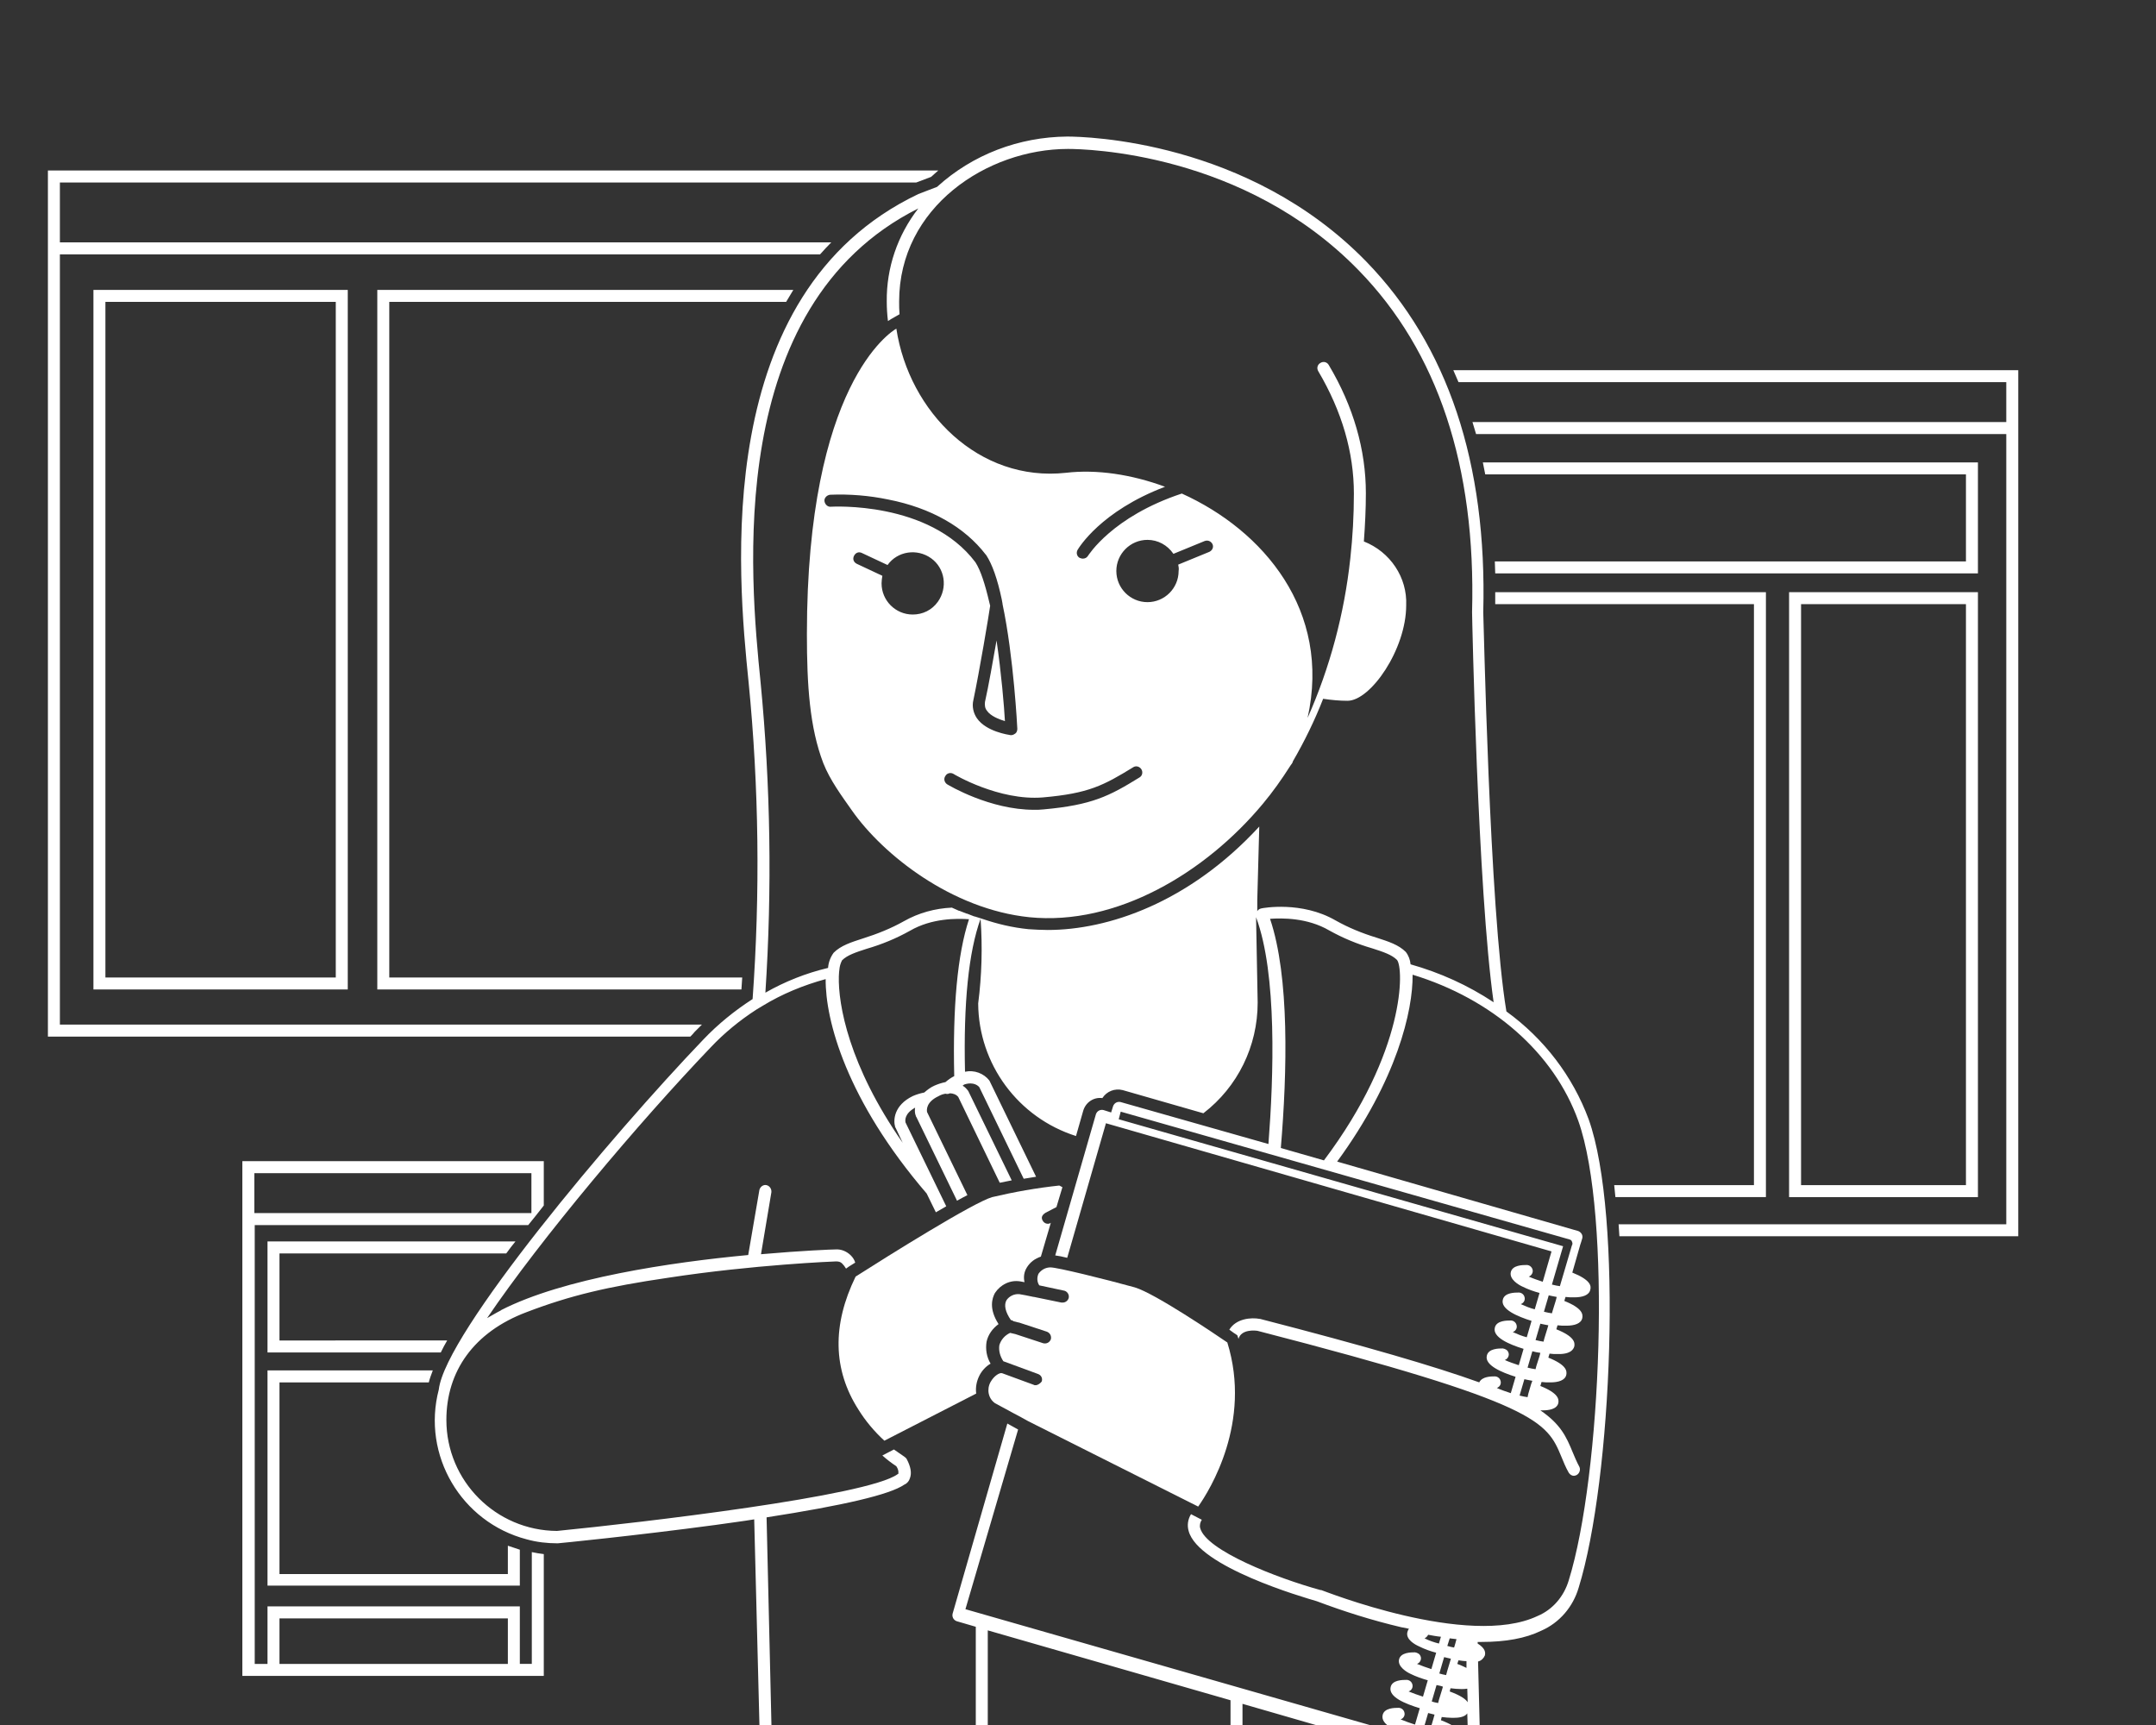   <svg preserveAspectRatio="xMinYMax" class="style--visual" xmlns="http://www.w3.org/2000/svg" viewBox="0 0 540 432">
  <rect x="0" y="0" width="540" height="432" fill="#333333" stroke="none"/>
  <style type="text/css">
  	.st0{fill:#FFFFFF;}
  </style>
  <g class="body">
  <path class="st0" d="M341.6,135.6c0.3-4.1,0.5-8.1,0.5-12.1c0-10.8-3.1-21.7-9.3-32.1c-0.4-0.7-1.3-1-2.1-0.5
  	c-0.7,0.4-1,1.3-0.5,2.1l0,0c5.9,10,8.9,20.3,8.9,30.6c0,5.4-0.3,10.9-0.9,16.3c-1.5,13.8-5.1,27.3-10.7,39.9
  	c6-26.9-11.1-47-31.5-56.2c-17.5,5.8-23.4,15.5-23.5,15.6c-0.3,0.5-0.8,0.7-1.3,0.7c-0.3,0-0.5-0.1-0.8-0.2c-0.7-0.4-0.9-1.3-0.5-2
  	c0.3-0.5,5.8-9.7,21.9-15.8c-8.4-3.1-17.1-4.4-24.8-3.5c-21.8,2.4-39.3-15.2-42.5-36.1c-1.4,0.8-22.4,14-22.4,76.5
  	c0,12.9,0.7,23.4,4.1,32.3c1.7,4.3,4.6,8.2,7.2,11.9c7.8,11.1,25,24.7,44.4,26.7c21.8,2.2,44.1-11.1,58.5-28.4
  	c2.5-3,4.7-6.1,6.8-9.4c0.1-0.1,0.1-0.2,0.2-0.3l0.3-0.4l0.2-0.4l0,0v-0.1c2.9-5,5.5-10.3,7.6-15.7c2,0.3,4.1,0.5,6.1,0.5
  	c5.8,0,14.7-12.9,14.7-23.9C352.5,144.6,348.2,138.2,341.6,135.6z M208.1,126.9c-0.8,0.1-1.5-0.6-1.6-1.4c-0.1-0.8,0.6-1.5,1.4-1.6
  	c4.9-0.2,9.8,0.2,14.6,1.2c10.7,2.1,19.1,6.9,24.4,13.8l0.1,0.1c1.5,2.3,2.8,5.9,3.9,11.1l0.2,1.1c0,0,0,0,0,0.1
  	c2.8,13.2,3.7,31,3.7,31.2c0,0.4-0.1,0.9-0.5,1.2c-0.3,0.2-0.6,0.4-1,0.4h-0.2c-0.6-0.1-6.1-0.9-8.4-4.2c-0.9-1.3-1.3-3-0.9-4.6
  	c1.5-7.1,3.9-21.4,4.2-23.6l-0.2-0.8c-1.1-4.7-2.2-8.1-3.5-10.1C232.7,125.4,208.3,126.9,208.1,126.9z M228.6,153.9
  	c-4.3,0-7.8-3.5-7.8-7.8c0,0,0,0,0,0c0-0.6,0.1-1.3,0.2-1.9l-6.4-3c-0.8-0.4-1.1-1.2-0.7-2c0.4-0.8,1.2-1.1,2-0.7l6.4,3
  	c2.5-3.5,7.4-4.2,10.9-1.7c3.5,2.5,4.2,7.4,1.7,10.9C233.4,152.8,231.1,153.9,228.6,153.9z M285.4,194.7c-7.6,4.7-11.9,6.9-24,8
  	c-0.8,0.1-1.6,0.1-2.4,0.1c-11.1,0-21.3-6.1-21.8-6.4c-0.7-0.5-0.9-1.4-0.4-2.1c0.4-0.7,1.3-0.9,2-0.5c0.1,0.1,11.4,6.8,22.4,5.9
  	c11.5-1,15.2-3,22.7-7.6c0.7-0.4,1.6-0.1,2,0.6C286.3,193.4,286.1,194.3,285.4,194.7L285.4,194.7z M302.9,138.2l-7.8,3.2
  	c0.1,0.5,0.2,1,0.1,1.6c0,4.3-3.5,7.8-7.8,7.8c-4.3,0-7.8-3.5-7.8-7.8c0-4.3,3.5-7.8,7.8-7.8c2.6,0,5,1.3,6.5,3.5l7.8-3.2
  	c0.8-0.3,1.6,0,2,0.8C304,137,303.7,137.8,302.9,138.2C302.9,138.2,302.9,138.2,302.9,138.2z"/>
  <path class="st0" d="M397.9,280.3c-4-10.8-11.2-20.2-20.6-27c-4.3-25.7-5.7-99.4-5.8-100c1-37.3-8.9-66.8-29.3-87.8
  	c-29.6-30.4-70.4-31.3-74.9-31.3c-12.1,0.1-23.7,4.5-32.6,12.6l-4.7,1.8H230c-52.2,24.9-45.2,95.7-42.5,122.3
  	c2.6,26.4,2.9,52.9,1,79.3c-4.5,2.9-8.7,6.3-12.4,10.2c-22.9,23.9-64.6,73.5-66.2,87.6c-4.3,16.4,5.6,33.2,22,37.5
  	c2.5,0.7,5.1,1,7.7,1h0.1c0.2,0,19.4-1.9,39.5-4.6c3.4-0.5,6.7-0.9,9.7-1.4l1.4,55c0,0.8,0.7,1.5,1.5,1.5l0,0c0.8,0,1.5-0.7,1.5-1.5
  	c0,0,0,0,0,0L192,380c19.3-3,30.9-5.7,34.5-8.2c0.7-0.3,1.2-0.9,1.4-1.6c0.5-1.3,0.2-2.9-0.8-4.8c-0.1-0.2-0.3-0.4-0.6-0.6
  	c-0.9-0.6-1.7-1.2-2.6-1.8l-2.9,1.5c1.1,1,2.3,1.9,3.5,2.7c0.4,0.6,0.6,1.2,0.5,1.9c-0.1,0-0.2,0.1-0.2,0.1
  	c-7.6,5.5-64.1,12.1-85.3,14.2c-15.3-0.1-27.7-12.5-27.7-27.8c0-12.1,6.8-22,20.1-27c11-4.2,20.4-6.4,35.4-8.6
  	c21.5-3.3,41.9-4.1,42.1-4.1c0.6,0,1.1,0.1,1.5,0.5c0.4,0.4,0.7,0.8,1,1.3l0.7-0.5l1.6-1c-0.2-0.7-0.6-1.3-1.1-1.8
  	c-1-1-2.4-1.6-3.8-1.5l0,0c-1,0-8.4,0.3-18.7,1.2l2.6-15.5c0.1-0.8-0.4-1.6-1.2-1.8s-1.6,0.4-1.8,1.2l-2.8,16.3
  	c-19.2,1.8-46.3,5.8-61.9,13.8l-0.1,0.1c-1.2,0.6-2.3,1.3-3.4,1.9c13.4-19.8,38.1-49.1,56-67.8c3.4-3.6,7.3-6.8,11.5-9.5l1.5-0.9
  	c4.9-3,10.3-5.2,15.8-6.7c-0.1,10.3,5.2,30.3,25.3,53.7l2.3,4.7l2.6-1.5l-10.2-21c-0.1-0.5-0.3-2.2,2.4-3.7
  	c-0.1,0.7-0.1,1.4,0.2,2.1c0,0.1,0,0.1,0.1,0.2l10.2,21c0.9-0.5,1.8-1,2.6-1.4l-10.1-20.8c-0.1-0.5-0.3-2.5,2.9-4
  	c0.5-0.3,1.1-0.5,1.7-0.6c0.4,0.1,0.7,0.1,1.1-0.1c0.8,0,1.6,0.3,2.1,0.9l10.4,21.5l3-0.6l-10.8-22.2c0-0.1-0.1-0.1-0.1-0.2
  	c-0.4-0.5-0.8-1-1.4-1.3c0.1-0.1,0.3-0.2,0.4-0.3c2.4-0.8,3.6,0.4,3.8,0.7l11.1,22.9l3.1-0.5l-11.6-23.9c0-0.1-0.1-0.1-0.1-0.2
  	c-1.4-1.8-3.8-2.7-6.1-2.2c-0.4-17.2,0.9-30,3.9-38.3c0.5,7.1,0.3,14.2-0.6,21.2c0.1,15.2,10,28.6,24.5,33.2l1.8-6.3
  	c0.6-2.1,2.6-3.5,4.8-3.2c1.1-1.7,3.1-2.5,5.1-2l20.2,5.8c8.6-6.6,13.6-16.8,13.6-27.7l-0.4-21.4c5.3,14.2,4.4,40,3.1,56.8
  	L280.7,276c-0.8-0.2-1.6,0.2-1.9,1l-0.5,1.6l-1.9-0.6c-0.8-0.2-1.6,0.2-1.9,1l-10.2,35.4c0.8,0.1,1.8,0.3,3,0.6l9.7-33.7l111.6,32.1
  	l-2.2,7.6c-1.2-0.4-2.4-0.8-3.5-1.3c0.6-0.2,1-0.8,1-1.4c0-0.8-0.7-1.5-1.5-1.5c-1,0-3.6,0-4,1.8s2,3.2,2.9,3.6
  	c1.4,0.7,2.8,1.2,4.3,1.6l-1.2,4.1c-1.2-0.3-2.4-0.8-3.5-1.3c0.8-0.3,1.2-1.1,0.9-1.9c-0.2-0.6-0.8-1-1.4-1c-1,0-3.6,0-4,1.8
  	c-0.6,2.4,3.7,4.2,7.2,5.3l-1.2,4.1c-1.2-0.3-2.4-0.8-3.5-1.3c0.8-0.3,1.2-1.1,0.9-1.9c-0.2-0.6-0.8-1-1.4-1c-1,0-3.6,0-4,1.8
  	c-0.6,2.4,3.6,4.2,7.2,5.3l-1.2,4.1c-1.2-0.4-2.4-0.8-3.5-1.3c0.8-0.3,1.2-1.2,0.9-1.9c-0.2-0.6-0.8-0.9-1.4-1c-1,0-3.6,0-4,1.8
  	c-0.6,2.4,3.7,4.2,7.2,5.3l-1.2,4.1c-1.2-0.4-2.4-0.8-3.5-1.3c0.8-0.3,1.2-1.1,0.9-1.9c-0.2-0.6-0.8-1-1.4-1c-0.9,0-3.2,0-3.9,1.5
  	c-11.1-4-28.2-9-54.9-15.9h-0.1c-2.1-0.4-5.9-0.1-7.6,2.7l1.1,0.8l0.9,0.6l0.3,0.9c0.7-2.5,4.3-2.1,4.8-2
  	c70.5,18.2,72.4,22.7,76.1,31.6c0.5,1.2,1,2.5,1.8,3.9c0.3,0.5,0.8,0.8,1.3,0.8c0.2,0,0.5-0.1,0.7-0.2c0.7-0.4,1-1.3,0.7-2
  	c-0.7-1.3-1.2-2.5-1.7-3.7c-1.6-3.9-3-7-8.1-10.5h0.7c1.2,0,3.4-0.2,3.8-1.8c0.2-1,0-2.5-4.5-4.3l0.3-1c0.7,0.1,1.4,0.1,2.2,0.1
  	c2,0,3.7-0.5,4-1.9c0.2-1,0-2.5-4.5-4.3l0.3-1c0.7,0.1,1.3,0.1,1.9,0.1h0.5c1.2,0,3.3-0.2,3.8-1.9c0.2-1,0-2.5-4.5-4.3l0.3-1
  	c0.7,0.1,1.4,0.1,2.2,0.1c2,0,3.7-0.5,4-1.9c0.2-1,0-2.5-4.5-4.3l0.3-1c0.7,0.1,1.4,0.1,2.2,0.1c2,0,3.7-0.5,4-1.9
  	c0.3-1,0-2.5-4.5-4.3l2-7l0.2-0.6l0.3-1l0,0c0.2-0.8-0.3-1.5-1-1.8l-60.4-17.4c15-20.5,19-37.8,18.9-46.8
  	c20,6.1,35.4,19.6,41.5,36.6c8.4,23.6,5.8,88.7-2.4,115.1c-1.2,4-4,7.3-7.8,8.9c-17.3,8.2-53.8-6.4-54.2-6.5h-0.2
  	c-10.9-3-28.6-9.9-30.1-15.5c-0.2-0.7,0-1.5,0.4-2.1l-2.7-1.4c-0.8,1.3-1,2.8-0.6,4.2c2.4,9,28.7,16.6,32.1,17.6
  	c6.9,2.6,13.9,4.8,21.1,6.5l2,0.4c-0.2,0.2-0.3,0.5-0.4,0.8c-0.5,1.9,2,3.2,2.9,3.6c1.4,0.7,2.8,1.2,4.3,1.6l-1.2,4.1
  	c-1.2-0.4-2.4-0.8-3.6-1.3c0.8-0.3,1.2-1.2,0.9-1.9c-0.2-0.6-0.8-0.9-1.4-1c-1,0-3.6,0-4,1.8s2,3.2,2.9,3.6c1.4,0.7,2.9,1.2,4.3,1.6
  	l-1.2,4.1c-1.2-0.4-2.4-0.8-3.6-1.3c0.8-0.3,1.2-1.1,0.9-1.9c-0.2-0.6-0.8-1-1.4-1c-1,0-3.6,0-4,1.8c-0.6,2.5,3.7,4.2,7.3,5.3
  	l-1.2,4.1c-1.2-0.4-2.4-0.8-3.6-1.3c0.8-0.3,1.2-1.1,0.9-1.9c-0.2-0.6-0.8-1-1.4-1c-1,0-3.6,0-4,1.8c-0.6,2.5,3.7,4.2,7.3,5.3
  	l-0.1,0.2l-111.7-32L255,358l-2.7-1.5l-13.7,47.6c-0.2,0.8,0.2,1.6,1,1.9l4.8,1.4v30.1c0,0.8,0.7,1.5,1.5,1.5s1.5-0.7,1.5-1.5v-29.2
  	l60.8,17.5v11.8c0,0.8,0.7,1.5,1.5,1.5s1.5-0.7,1.5-1.5v-10.9l42.9,12.4c0.1,0,0.3,0.1,0.4,0.1c0.7,0,1.3-0.4,1.4-1.1l0.4-1.4
  	l-0.9,0.1l0.2-0.6l1.6,0.4l-0.1,0.2l1.9,0.6l0.1-0.4c0.9,0.1,1.9,0.2,2.8,0.2c2,0,3.7-0.5,4-1.9c0.3-1,0-2.6-5-4.5l0.2-0.8
  	c0.9,0.1,1.7,0.2,2.5,0.2h0.5c1,0,2.7-0.1,3.4-1.1l0.2,6.7c0,0.8,0.7,1.5,1.5,1.5l0,0c0.8,0,1.5-0.7,1.5-1.5l-0.5-19.7
  	c0.8-0.2,1.4-0.8,1.7-1.5c0.2-0.8,0.1-1.8-1.8-3v-0.4h1c6,0,11-0.9,14.9-2.8c4.6-2,8-6,9.4-10.8
  	C403.8,370.5,406.5,304.3,397.9,280.3z M239,269.5c-0.8,0.4-1.5,0.9-2.2,1.5c-1,0.2-1.9,0.5-2.8,0.9c-0.9,0.4-1.7,1-2.5,1.7l0,0
  	c-1,0.2-2,0.5-2.9,0.9c-4.7,2.3-4.9,6-4.4,7.7c0,0.1,0,0.1,0.1,0.2l1.8,3.8c-13.5-19.3-16.2-34.7-16-41.7c0-0.6,0.1-1.5,0.2-2.2
  	c0.1-0.6,0.3-1.2,0.6-1.8c1.3-1.3,3.4-2,6.2-2.9c3.8-1.1,7.4-2.6,10.8-4.5c5.5-3.2,11.8-3.1,14.8-2.9
  	C239.8,239,238.6,252.2,239,269.5z M383.5,346.6l-0.7,2.4l-0.2,0.9c-0.6-0.1-1.3-0.2-2-0.4l1.2-4.1c0.6,0.1,1.3,0.3,2,0.4
  	L383.5,346.6z M385.6,339.6l-0.8,2.5l-0.2,0.8c-0.6-0.1-1.3-0.2-2-0.4l1.2-4.1c0.7,0.2,1.3,0.3,2,0.4L385.6,339.6z M387.6,332.6
  	l-0.8,2.6l-0.2,0.8c-0.6-0.1-1.3-0.2-2-0.4l1.2-4.1c0.6,0.1,1.3,0.3,2,0.4L387.6,332.6z M389.7,325.6l-0.8,2.6l-0.2,0.7
  	c-0.6-0.1-1.3-0.2-2-0.4l1.2-4.1c0.6,0.1,1.3,0.3,2,0.4L389.7,325.6z M393.1,310.4c0.3,0.1,0.5,0.2,0.6,0.5c0.1,0.2,0.2,0.5,0.1,0.8
  	l-0.1,0.2l-2,6.8l-0.8,2.7l-0.2,0.7c-0.6-0.1-1.3-0.2-2-0.4l2.8-9.6l-111.3-31.8l0.5-1.9L393.1,310.4z M331.6,290.6l-10.8-3.1
  	c1.6-19.1,2.2-42.9-2.7-57.4c3-0.2,9.3-0.3,14.8,2.9c3.4,1.9,7,3.4,10.8,4.5c2.8,0.9,4.9,1.6,6.2,2.9
  	C351.6,242.4,352.2,263.2,331.6,290.6L331.6,290.6z M353.3,241.5c-0.1-1.1-0.5-2.2-1.2-3.1c-1.8-1.8-4.3-2.6-7.4-3.6
  	c-3.6-1.1-7-2.5-10.2-4.3c-8.5-4.9-18.2-3.1-18.6-3c-0.4,0.1-0.8,0.3-1,0.7V227v-1.5l0.5-18.5c-17.6,19.1-37.9,25.9-53,25.9
  	c-1.6,0-3.2-0.1-4.8-0.2c-4-0.4-7.8-1.3-11.6-2.6l0,0l-1.9-0.6h-0.1l-1.8-0.7h-0.1c-0.6-0.2-1.2-0.5-1.8-0.7h-0.1
  	c-0.6-0.3-1.2-0.5-1.8-0.8l0,0c-4.2,0.2-8.3,1.3-12,3.4c-3.2,1.8-6.7,3.2-10.2,4.3c-3.1,1-5.6,1.8-7.4,3.6c-0.8,1.1-1.3,2.4-1.4,3.8
  	c-5.5,1.3-10.8,3.4-15.7,6.2c1.7-25.9,1.3-51.9-1.2-77.7c-2.6-26-9.4-94.2,39.5-118.7c-5.2,6.7-8,14.9-7.9,23.3
  	c0,1.6,0.1,3.3,0.3,4.9l0,0c0.3-0.2,0.6-0.4,0.8-0.5l2.1-1.2c-0.1-1.1-0.1-2.1-0.1-3.2c0-23.6,22-38.2,42.3-38.2
  	c4.4,0,44,0.8,72.8,30.4c19.8,20.3,29.4,49.1,28.4,85.6c0,0.7,1.4,69.6,5.4,97.7C367.6,246.7,360.7,243.6,353.3,241.5L353.3,241.5z
  	 M365.3,415.8c0.7,0.1,1.3,0.2,2,0.2v1.7c-0.8-0.4-1.5-0.7-2.3-1L365.3,415.8z M363.1,410.3l1.7,0.2l-0.3,1.1l-0.3,1
  	c-0.5-0.1-1.1-0.2-1.7-0.4L363.1,410.3z M356.8,410.3c0.4-0.2,0.7-0.5,0.9-0.9c1.1,0.2,2.1,0.4,3.2,0.5l-0.5,1.7
  	C359.2,411.3,358,410.9,356.8,410.3L356.8,410.3z M359,430.5l-0.5,1.7l-0.4,1.2c-0.5-0.1-1.1-0.2-1.6-0.3l1.2-4.1
  	c0.5,0.1,1.1,0.3,1.6,0.4L359,430.5z M361.2,423.1l-0.8,2.6l-0.2,0.8c-0.5-0.1-1.1-0.2-1.6-0.4l1.2-4.1c0.5,0.1,1.1,0.2,1.6,0.4
  	L361.2,423.1z M362.2,419.5c-0.5-0.1-1.1-0.2-1.7-0.4l1.2-4.1l1.7,0.4l-0.3,1l-0.6,2L362.2,419.5z M363.1,423.6l0.2-0.8
  	c0.9,0.1,1.8,0.2,2.7,0.2c0.5,0,1,0,1.5-0.1l0.1,3.4C367.1,425.5,365.8,424.6,363.1,423.6L363.1,423.6z"/>
  <path class="st0" d="M247.2,178c0.9,1.3,2.9,2.1,4.5,2.6c-0.2-3.7-0.9-12-2.1-20.2c-0.9,5.1-2,11.4-2.9,15.4
  	C246.6,176.6,246.7,177.4,247.2,178z"/>
  <path class="st0" d="M259.4,346.9c-0.2,0-0.4,0-0.5-0.1l-7.9-2.9c-0.6-0.2-2,0.6-2.9,2.2c-1,1.8-0.6,4.1,1.1,5.3l4.8,2.6l1.7,0.9
  	l1.8,1l42.6,21.4c2.9-4.1,13.5-21.1,7.3-41.1c-2.8-1.9-18.1-12.3-23.2-13.8c-7.6-2.1-19.4-5-21.1-5c-1.2,0-2.3,0.6-3,1.6
  	c-0.4,0.9-0.4,2,0.2,2.9l6.1,1.3c0.8,0.1,1.4,0.9,1.3,1.7c-0.1,0.8-0.9,1.4-1.7,1.3c-0.1,0-0.1,0-0.2,0l-6.8-1.4h-0.1
  	c-1.5-0.3-2.8-0.6-3.6-0.7c-1.3-0.1-2.5,0.5-3.2,1.5c-0.7,1.2-0.3,3,1.1,5c0.3,0,0.5,0.2,0.7,0.3l1.2,0.3h0.1l7,2.3
  	c0.8,0.3,1.2,1.1,1,1.9c-0.3,0.8-1.1,1.2-1.9,1l-7-2.3l-1.3-0.3c-1.3,0.6-2.3,1.7-2.7,3.1c-0.2,1.4,0.2,2.8,1,4l8.7,3.2
  	c0.8,0.3,1.2,1.1,0.9,1.9C260.5,346.5,259.9,346.9,259.4,346.9L259.4,346.9z"/>
  <path class="st0" d="M261.9,303.7l2.7-1.4l1.5-5c-0.3-0.1-0.5-0.3-0.8-0.4c-5.6,0.6-11.3,1.6-16.8,2.9c-4.6,1.3-25.9,14.6-34.2,19.9
  	c-5.9,12.1-5.7,23.3,0.7,33.3c1.8,2.9,4,5.5,6.5,7.8l23-11.8c-0.2-1.6,0.1-3.1,0.8-4.5c0.6-1.2,1.6-2.3,2.8-3c-1-1.7-1.3-3.6-1-5.5
  	c0.4-1.8,1.5-3.3,3-4.4c-2.5-3.9-1.6-6.5-0.9-7.8c1.4-2.1,3.8-3.3,6.3-2.9l1.1,0.2c-0.3-1.3-0.1-2.6,0.6-3.7c0.8-1.3,2-2.2,3.5-2.7
  	l2.5-8.5l-0.1,0.1c-0.7,0.4-1.6,0.1-2-0.7S261.1,304.2,261.9,303.7L261.9,303.7z"/>
  </g>
  <g>
  	<path class="st0" d="M87.1,247.8V72.6H23.4v175.2H87.1z M26.4,75.6h57.7v169.2H26.4V75.6z"/>
  	<path class="st0 right-ui" d="M495.4,299.7V148.3h-47.3v151.5H495.4z M451.1,151.3h41.3v145.5h-41.3V151.3z"/>
  	<path class="st0" d="M94.5,247.8h91.2c0.1-1,0.1-2,0.2-3H97.5V75.6h99.4c0.6-1,1.2-2,1.8-3H94.5V247.8z"/>
  	<path class="st0" d="M12,259.6h160.9c0.4-0.4,0.8-0.8,1.1-1.2c0.6-0.6,1.2-1.2,1.8-1.8H15V63.7h190.4c0.9-1,1.8-2,2.8-3H15v-15
  		h214.5l3.7-1.4c0.6-0.5,1.2-1.1,1.8-1.6H12V259.6z"/>
  	<path class="st0 right-ui" d="M495.4,115.8h-124c0.2,1,0.4,2,0.6,3h120.4v21.8h-118c0,1,0.1,2,0.1,3h120.9V115.8z"/>
  	<path class="st0 right-ui" d="M364,92.7c0.4,1,0.9,2,1.3,3h137.2v10H368.8c0.3,1,0.6,2,0.9,3h132.8v197.9h-97.1c0.1,1,0.1,2,0.2,3h99.9V92.7
  		H364z"/>
  	<path class="st0 right-ui" d="M442.3,148.3h-67.8c0,1,0,2,0,3h64.8v145.5h-35c0.1,1,0.2,2,0.3,3h37.7V148.3z"/>
  	<path class="st0" d="M126.8,313.9c0.7-1,1.5-2,2.3-3H67v27.8h43.4c0.5-1,1-2,1.6-3H70v-21.8H126.8z"/>
  	<path class="st0" d="M67,397.1h63.2v-9c-1-0.3-2-0.7-3-1v7.1H70v-48h37.4c0.2-0.9,0.6-1.9,1-3H67V397.1z"/>
  	<path class="st0" d="M60.7,419.7H67h63.2h6v-30.5c-1-0.1-2-0.3-3-0.5v28h-3v-14.4H67v14.4h-3.2V306.8h68.5c1.3-1.6,2.6-3.2,3.9-4.9
  		v-11.1H60.7V419.7z M70,405.3h57.2v11.4H70V405.3z M63.7,293.8h69.4v10H63.7V293.8z"/>
  </g>
  </svg>
